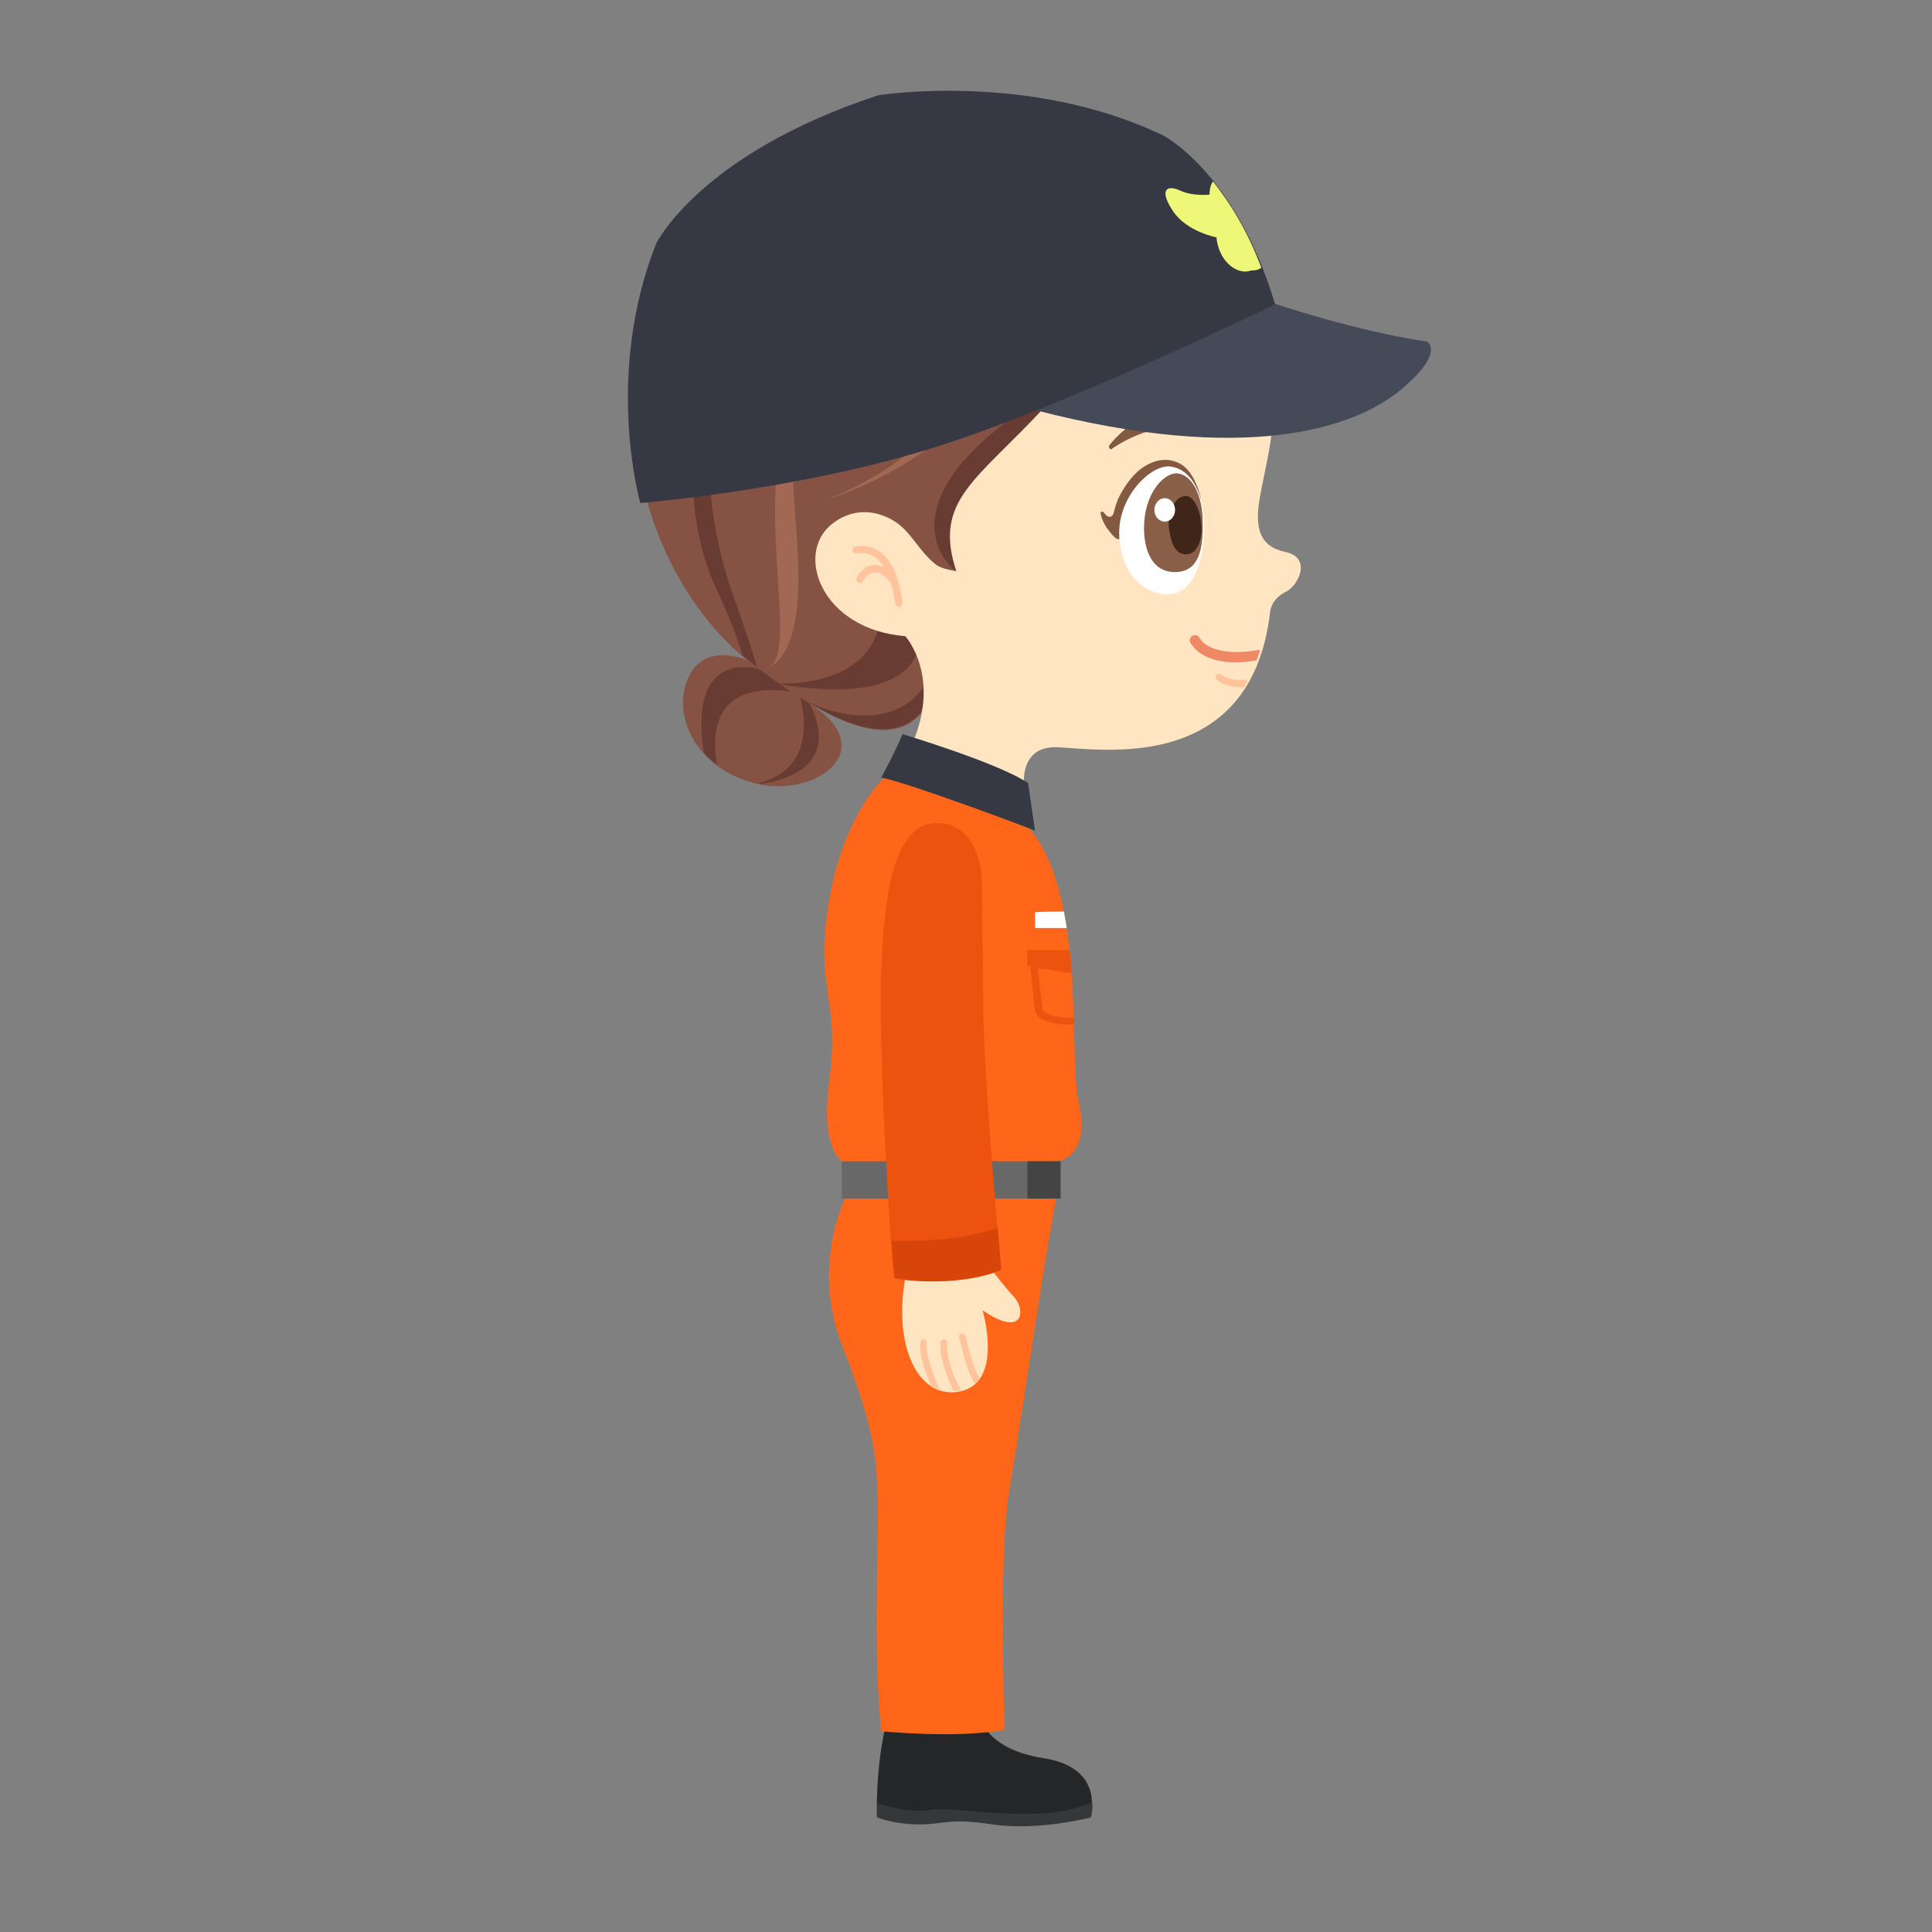 <?xml version="1.0" encoding="utf-8"?>
<!-- Generator: Adobe Illustrator 16.0.0, SVG Export Plug-In . SVG Version: 6.00 Build 0)  -->
<!DOCTYPE svg PUBLIC "-//W3C//DTD SVG 1.1//EN" "http://www.w3.org/Graphics/SVG/1.1/DTD/svg11.dtd">
<svg version="1.1" id="Layer_4" xmlns:x="http://ns.adobe.com/Extensibility/1.0/" xmlns:i="http://ns.adobe.com/AdobeIllustrator/10.0/" xmlns:graph="http://ns.adobe.com/Graphs/1.0/"
	 xmlns="http://www.w3.org/2000/svg" xmlns:xlink="http://www.w3.org/1999/xlink" xmlns:a="http://ns.adobe.com/AdobeSVGViewerExtensions/3.0/"
	 x="0px" y="0px" width="280px" height="280px" viewBox="0 0 280 280" style="enable-background:new 0 0 280 280;"
	 xml:space="preserve">
<rect x="0" y="0" width="280" height="280" fill="#808080" stroke="none"/>
<g>
	<g>
		<path style="fill:#252628;" d="M128.5,249.5c0,0-1.6,5.8-1.4,13.8c0,0,1.7,0.9,5.6,1s4.4-1,11,0s14.3-1,14.3-1s2.3-7.1-6.8-8.5
			c-8.9-1.4-9.3-6.5-9.3-6.5L128.5,249.5z"/>
		<path style="fill:#363738;" d="M132.8,264.4c3.9,0.1,4.4-1,11,0s14.3-1,14.3-1s0.3-0.9,0.2-2.2c-8,3.5-19.6,0.4-23.5,1.1
			c-2.9,0.5-6.1-0.5-7.7-1c0,0.7,0,1.4,0,2.1C127.1,263.3,128.9,264.3,132.8,264.4z"/>
	</g>
	<path style="fill:#FF6619;" d="M122.8,173c0,0-5.5,10-0.7,22.2c5.4,13.6,4.8,17.9,5.1,21.1c0.3,3.2-0.8,22.2,0.5,34.6
		c0,0,10.7,1.1,17.9-0.2c0,0-0.9-25,0.6-34.2c3.2-19.7,4.7-31.2,7-43.6H122.8z"/>
</g>
<g>
	<g>
		<path style="fill:#855243;" d="M108.6,95.8c0,0-6.3-3-8.8,2.3s0.8,13.1,9.5,15.4s18.2-4.6,8.7-11.1S108.6,95.8,108.6,95.8z"/>
		<path style="fill:#683C32;" d="M117.2,101.7c-0.4-0.3-0.9-0.6-1.3-0.9c1,3.7,1.7,10.8-6,12.7c0.2,0,0.3,0.1,0.5,0.1
			C114.3,113,121.9,110.6,117.2,101.7z"/>
		<path style="fill:#683C32;" d="M115.2,100.3l-3.9-2.7c-0.3-0.2-0.6-0.4-0.8-0.5c0,0-10.9-3.9-8.5,12c0.5,0.6,1.2,1.2,1.9,1.7
			C103.1,106.2,103.4,98.4,115.2,100.3z"/>
	</g>
	<path style="fill:#855243;" d="M166.7,21.4c-18.9-8.4-46.6-9.8-54.1,4.2c0,0-17-0.3-20.3,23.3s7.5,40.3,16.3,47s19.5,13.7,24.9,7.5
		c0,0,13.4-37.7,19.7-41s20.1-30.2,29.9-2c0,0,0.7-0.9,1.5-2.6C186.5,33.4,167,21.6,166.7,21.4z"/>
	<g>
		<path style="fill:#683C32;" d="M159.6,38.5c0,0-2.3,13.5-15.1,23.7c-12.8,10.3-9.3,18-6,20.5c0,0,19.9-29.2,21.1-34.7
			S159.6,38.5,159.6,38.5z"/>
		<path style="fill:#A36854;" d="M153.2,38.5c0,0-12.6,26.5-33.6,33.9C119.6,72.4,145.5,65.8,153.2,38.5z"/>
		<path style="fill:#683C32;" d="M103.8,85.3c2.3,4.9,3.3,7.9,3.8,9.7c0.3,0.3,0.6,0.5,1,0.8c0.4,0.3,0.7,0.6,1.1,0.8
			c-1.4-4.7-3.9-11.6-3.9-11.6c-10.3-31.8,9.4-48.5,9.4-48.5C100.9,45,96.6,69.8,103.8,85.3z"/>
		<path style="fill:#A36854;" d="M131,39.5c3.6-2.9,8.2-6,12.8-6.8c0,0-18.9,3.2-27.6,21.2c-8.2,16.9-0.1,39.2-4.6,42.8
			c6.2-3.6,3.6-20,3.4-25.6C114.7,57.9,121,47.4,131,39.5z"/>
		<path style="fill:#683C32;" d="M135.5,96.7c-4.1,9.8-13.9,7-18.2,5.2c6.3,3.7,12.4,5.6,16.1,1.4c0,0,0.8-2.3,2.2-5.9L135.5,96.7z"
			/>
		<path style="fill:#683C32;" d="M133.1,90.3l-5.9,1.1c-2.1,7.3-11.6,7.7-14.2,7.7c0.1,0,0.1,0.1,0.2,0.1
			C136.9,103,133.1,90.3,133.1,90.3z"/>
	</g>
</g>
<g>
	<path style="fill:#FFE5C2;" d="M159.6,35.3c0,0,1.7,13-8.2,23.7s-16.2,13.5-12.8,23.8c0-0.1-2.1-0.2-3.1-1.1
		c-2.4-1.9-3.5-4.8-6.1-6.3c-2.9-1.7-6.2-1.6-8.9,0.6c-5.3,4.3-1.5,15.2,10.7,16.2c0,0,5.5,6,0.7,16.3l16.5,5c0,0-0.5-5,4.2-5.2
		s28.7,5.2,31.5-19.8c0,0,0.2-1.7,2.2-2.7s3.8-5,0-5.8s-4.5-3.5-3.7-8c1.2-6.6,3.6-14,0-20.2c-1.4-2.5-3.9-4.2-6.3-5.7
		c-2.4-1.5-6.2-3.2-8.5-4.6C163.7,39.1,162.1,37.8,159.6,35.3z"/>
	<path style="fill:#FFC49C;" d="M126.5,81.9C126.5,81.9,126.5,81.9,126.5,81.9c0.6-0.1,1.1,0.1,1.6,0.3c-0.4-0.7-0.9-1.2-1.4-1.5
		c-1.3-0.8-2.4-0.5-2.5-0.5c-0.3,0.1-0.6-0.1-0.6-0.4c-0.1-0.3,0.1-0.6,0.4-0.6c0.1,0,1.6-0.4,3.3,0.6c1.2,0.8,2.2,2.2,2.8,4.2
		c0,0,0,0,0,0.1c0.3,1,0.6,2,0.7,3.3c0,0.3-0.2,0.5-0.4,0.6c-0.3,0-0.5-0.2-0.6-0.4c-0.2-1.1-0.4-2.2-0.7-3.1
		c-0.9-1.1-1.7-1.6-2.5-1.5c0,0,0,0,0,0c-0.9,0.1-1.5,1.2-1.5,1.2c-0.1,0.3-0.4,0.4-0.7,0.2c-0.3-0.1-0.4-0.4-0.2-0.7
		C124.2,83.6,125,82.1,126.5,81.9z"/>
</g>
<g>
	<path style="fill:#845941;" d="M175.1,61.8c-0.3-0.4-1.5-2.1-4.8-2.1c-1.2,0-2.5,0.2-3.9,0.7c-3.3,1-5.5,4-5.6,4.1
		c-0.1,0.1-0.1,0.3,0,0.5c0.1,0.1,0.2,0.1,0.2,0.1c0.1,0,0.1,0,0.2-0.1c0,0,4.4-3.2,9.6-3.2c1.3,0,2.5,0.2,3.7,0.6c0,0,0.1,0,0.1,0
		c0.2,0,0.4-0.2,0.4-0.4C175.2,61.9,175.1,61.8,175.1,61.8z"/>
	<g>
		<path style="fill:#845941;" d="M159.6,74.2c0.1-0.1,0.2,0,0.3,0c0.4,0.5,0.6,0.7,0.9,0.7c0.8,0,0.5-1.1,1.4-2.9
			c0.6-1.2,1.4-2.4,2.4-3.4c1.3-1.3,3.7-2.6,6-1.6c1.7,0.7,2.5,2.4,3.1,4c0.1,0.4,0.2,0.7,0.3,1.1c0,0.1,0,0.2-0.1,0.2
			c-0.3,0.3-7,5.4-10.3,5.5c-0.5,0-1.1,0.5-1.7,0.3c-0.5-0.2-1.1-1.1-1.5-1.6c-0.4-0.6-0.8-1.4-0.9-2.2
			C159.4,74.4,159.5,74.2,159.6,74.2z"/>
		<path style="fill-rule:evenodd;clip-rule:evenodd;fill:#FFFFFF;" d="M162.2,77.2c0,4.9,2.6,8.4,6.4,8.9c3.8,0.5,5.7-3.7,5.9-8.8
			c0.3-5.1-1.6-9.4-5-9.7C166.7,67.4,162.2,71.9,162.2,77.2z"/>
		<path style="fill-rule:evenodd;clip-rule:evenodd;fill:#895F47;" d="M165.8,76.5c0,3.3,1.2,6.6,4.8,6.4c3.1-0.2,3.8-3.2,3.7-7.2
			c0-4-1.6-7.1-3.9-7.1C168.5,68.7,165.8,71.7,165.8,76.5z"/>
		<path style="fill-rule:evenodd;clip-rule:evenodd;fill:#3F2618;" d="M169.4,76.5c0.3,2.3,1,4.1,2.8,3.8c1.4-0.2,2.1-2.2,1.9-4.5
			c-0.3-2.3-1.2-4.1-2.5-3.9C170.3,72.1,169.2,74.2,169.4,76.5z"/>
		<ellipse style="fill-rule:evenodd;clip-rule:evenodd;fill:#FFFFFF;" cx="168.8" cy="73.9" rx="1.5" ry="1.7"/>
	</g>
	<path style="fill:#EF8965;" d="M182.4,94.2c-7,1.2-8.5-1.6-8.5-1.7c-0.2-0.4-0.6-0.5-1-0.4c-0.4,0.2-0.6,0.6-0.4,1
		c0.1,0.1,1.3,2.9,6.6,2.9c0.9,0,1.9-0.1,3-0.3c0.2-0.5,0.4-1,0.5-1.5C182.6,94.2,182.5,94.2,182.4,94.2z"/>
	<path style="fill:#FFC49C;" d="M180.6,98.5c-2.4,0.3-3.5-0.7-3.6-0.7c-0.2-0.2-0.5-0.2-0.7,0c-0.2,0.2-0.2,0.5,0,0.7
		c0.1,0,1.2,1.1,3.4,1.1c0.2,0,0.4,0,0.6,0c0.2-0.3,0.4-0.6,0.5-1C180.8,98.5,180.7,98.5,180.6,98.5z"/>
</g>
<g>
	<path style="fill:#FF6619;" d="M129.1,111.7c0,0-6.6,5.3-8.9,18.5s1.6,14.3,0,26.3s2.9,12.3,2.9,12.3s16.5,3.4,30.5-0.6
		c0,0,4.5-0.7,2.7-8.6c-1.6-7.2,1.7-34.8-10-42L129.1,111.7z"/>
	<path style="fill:#FFFFFF;" d="M154.2,132.1c-2.2,0-4.2,0.1-4.2,0.1v2.3h4.6C154.5,133.7,154.3,132.9,154.2,132.1z"/>
	<path style="fill:#ED530F;" d="M155.3,140.9c-0.1-1.1-0.2-2.2-0.3-3.2c-3.1,0-6.1,0-6.1,0v2.3l5.8,1L155.3,140.9z"/>
	<path style="fill:#ED530F;" d="M149.4,139.5c-0.1,0.1-0.1,0.2-0.1,0.4l0.7,6.7c0,0.1,0,0.1,0.1,0.2c0.2,0.4,1.2,1.7,4.9,1.7
		c0.2,0,0.5,0,0.7,0c0-0.3,0-0.7,0-1c-0.2,0-0.4,0-0.6,0c-2.9,0-3.8-0.9-4-1.1l-0.7-6h4.9c0-0.3-0.1-0.7-0.1-1h-5.4
		C149.6,139.3,149.5,139.4,149.4,139.5z"/>
	<g>
		<rect x="122" y="168.3" style="fill:#686868;" width="31.7" height="5.4"/>
		<rect x="148.9" y="168.3" style="fill:#444444;" width="4.8" height="5.4"/>
	</g>
	<path style="fill:#363944;" d="M127.7,112.7c0,0,1.8-3.2,3.1-6.3c0,0,14,4.2,18.2,7.1l1,6.9C150,120.3,131,113.2,127.7,112.7z"/>
</g>
<g>
	<g>
		<path style="fill:#FFE5C2;" d="M142.2,182c0,0,3,4.1,4.7,5.9c1.7,1.7,1.7,6.2-4.5,2c0,0,3.2,10.7-3.5,11.8
			c-6.7,1.1-10.1-8.7-7-19.5L142.2,182z"/>
		<g>
			<path style="fill:#FFC49C;" d="M134.3,194.6c0-0.3-0.2-0.5-0.4-0.5c-0.3,0-0.5,0.2-0.5,0.4c-0.2,2.1,0.7,4.3,1.5,6.2
				c0.4,0.3,0.8,0.5,1.3,0.7c-0.1-0.2-0.2-0.4-0.3-0.6C135.1,198.7,134.2,196.6,134.3,194.6z"/>
			<path style="fill:#FFC49C;" d="M137.3,194.6c0-0.3-0.2-0.5-0.5-0.5c-0.3,0-0.5,0.2-0.5,0.5c-0.1,2.3,0.9,4.9,1.9,7
				c0.2,0,0.5,0,0.7-0.1c0.1,0,0.2,0,0.3-0.1C138.2,199.5,137.1,196.8,137.3,194.6z"/>
			<path style="fill:#FFC49C;" d="M139,193.8c0.1,0.3,0.2,0.7,0.3,1.1c0.4,1.8,1,4.2,2,5.6c0.2-0.2,0.5-0.5,0.7-0.7
				c-0.8-1.2-1.4-3.5-1.8-5.1c-0.1-0.4-0.2-0.8-0.3-1.1c-0.1-0.3-0.3-0.4-0.6-0.3C139.1,193.3,139,193.5,139,193.8z"/>
		</g>
	</g>
	<path style="fill:#ED530F;" d="M142.3,127.3c0,0-0.3-8.3-6.8-8c-6.5,0.3-7.4,12.3-7.8,21.5c-0.4,9.2,1.1,38.2,1.9,44.5
		c0,0,8.5,1.5,15.5-1.2c0,0-2.6-28.2-2.6-38.2C142.4,135.8,142.3,127.3,142.3,127.3z"/>
	<path style="fill:#D8450B;" d="M145.1,184c0,0-0.2-2.4-0.5-6.1c-4.8,1.9-12.3,2-15.4,1.9c0.2,2.4,0.3,4.3,0.5,5.4
		C129.6,185.3,138.1,186.8,145.1,184z"/>
</g>
<g>
	<path style="fill:#454A59;" d="M184.7,44c0,0,11.8,4,22.1,5.5c0,0,2.8,1.5-3.8,7s-22.3,10.9-53.1,2.9
		C149.9,59.4,170.3,47.4,184.7,44z"/>
	<path style="fill:#363944;" d="M92.8,72.9c0,0-5.3-18.4,2.3-37.6c0,0,6.3-13,32.2-21.5c0,0,21.8-3.5,41.2,5.8
		c0,0,10.5,5.2,16.3,24.5c0,0-30.7,15-50.2,21S92.8,72.9,92.8,72.9z"/>
	<path style="fill:#EEF777;" d="M175.8,26.3c-0.3,0.4-0.5,1-0.5,1.9c0,0-2.4,0.3-4.3-0.6c-2-0.9-3,0-1,3c2,3,6.3,3.8,6.3,3.8
		s0.1,2.5,2,4.1c1.4,1.1,2.5,0.9,3,0.7c0.4,0,1,0,1.5-0.4C180.7,33.2,178.1,29.2,175.8,26.3z"/>
</g>
</svg>
